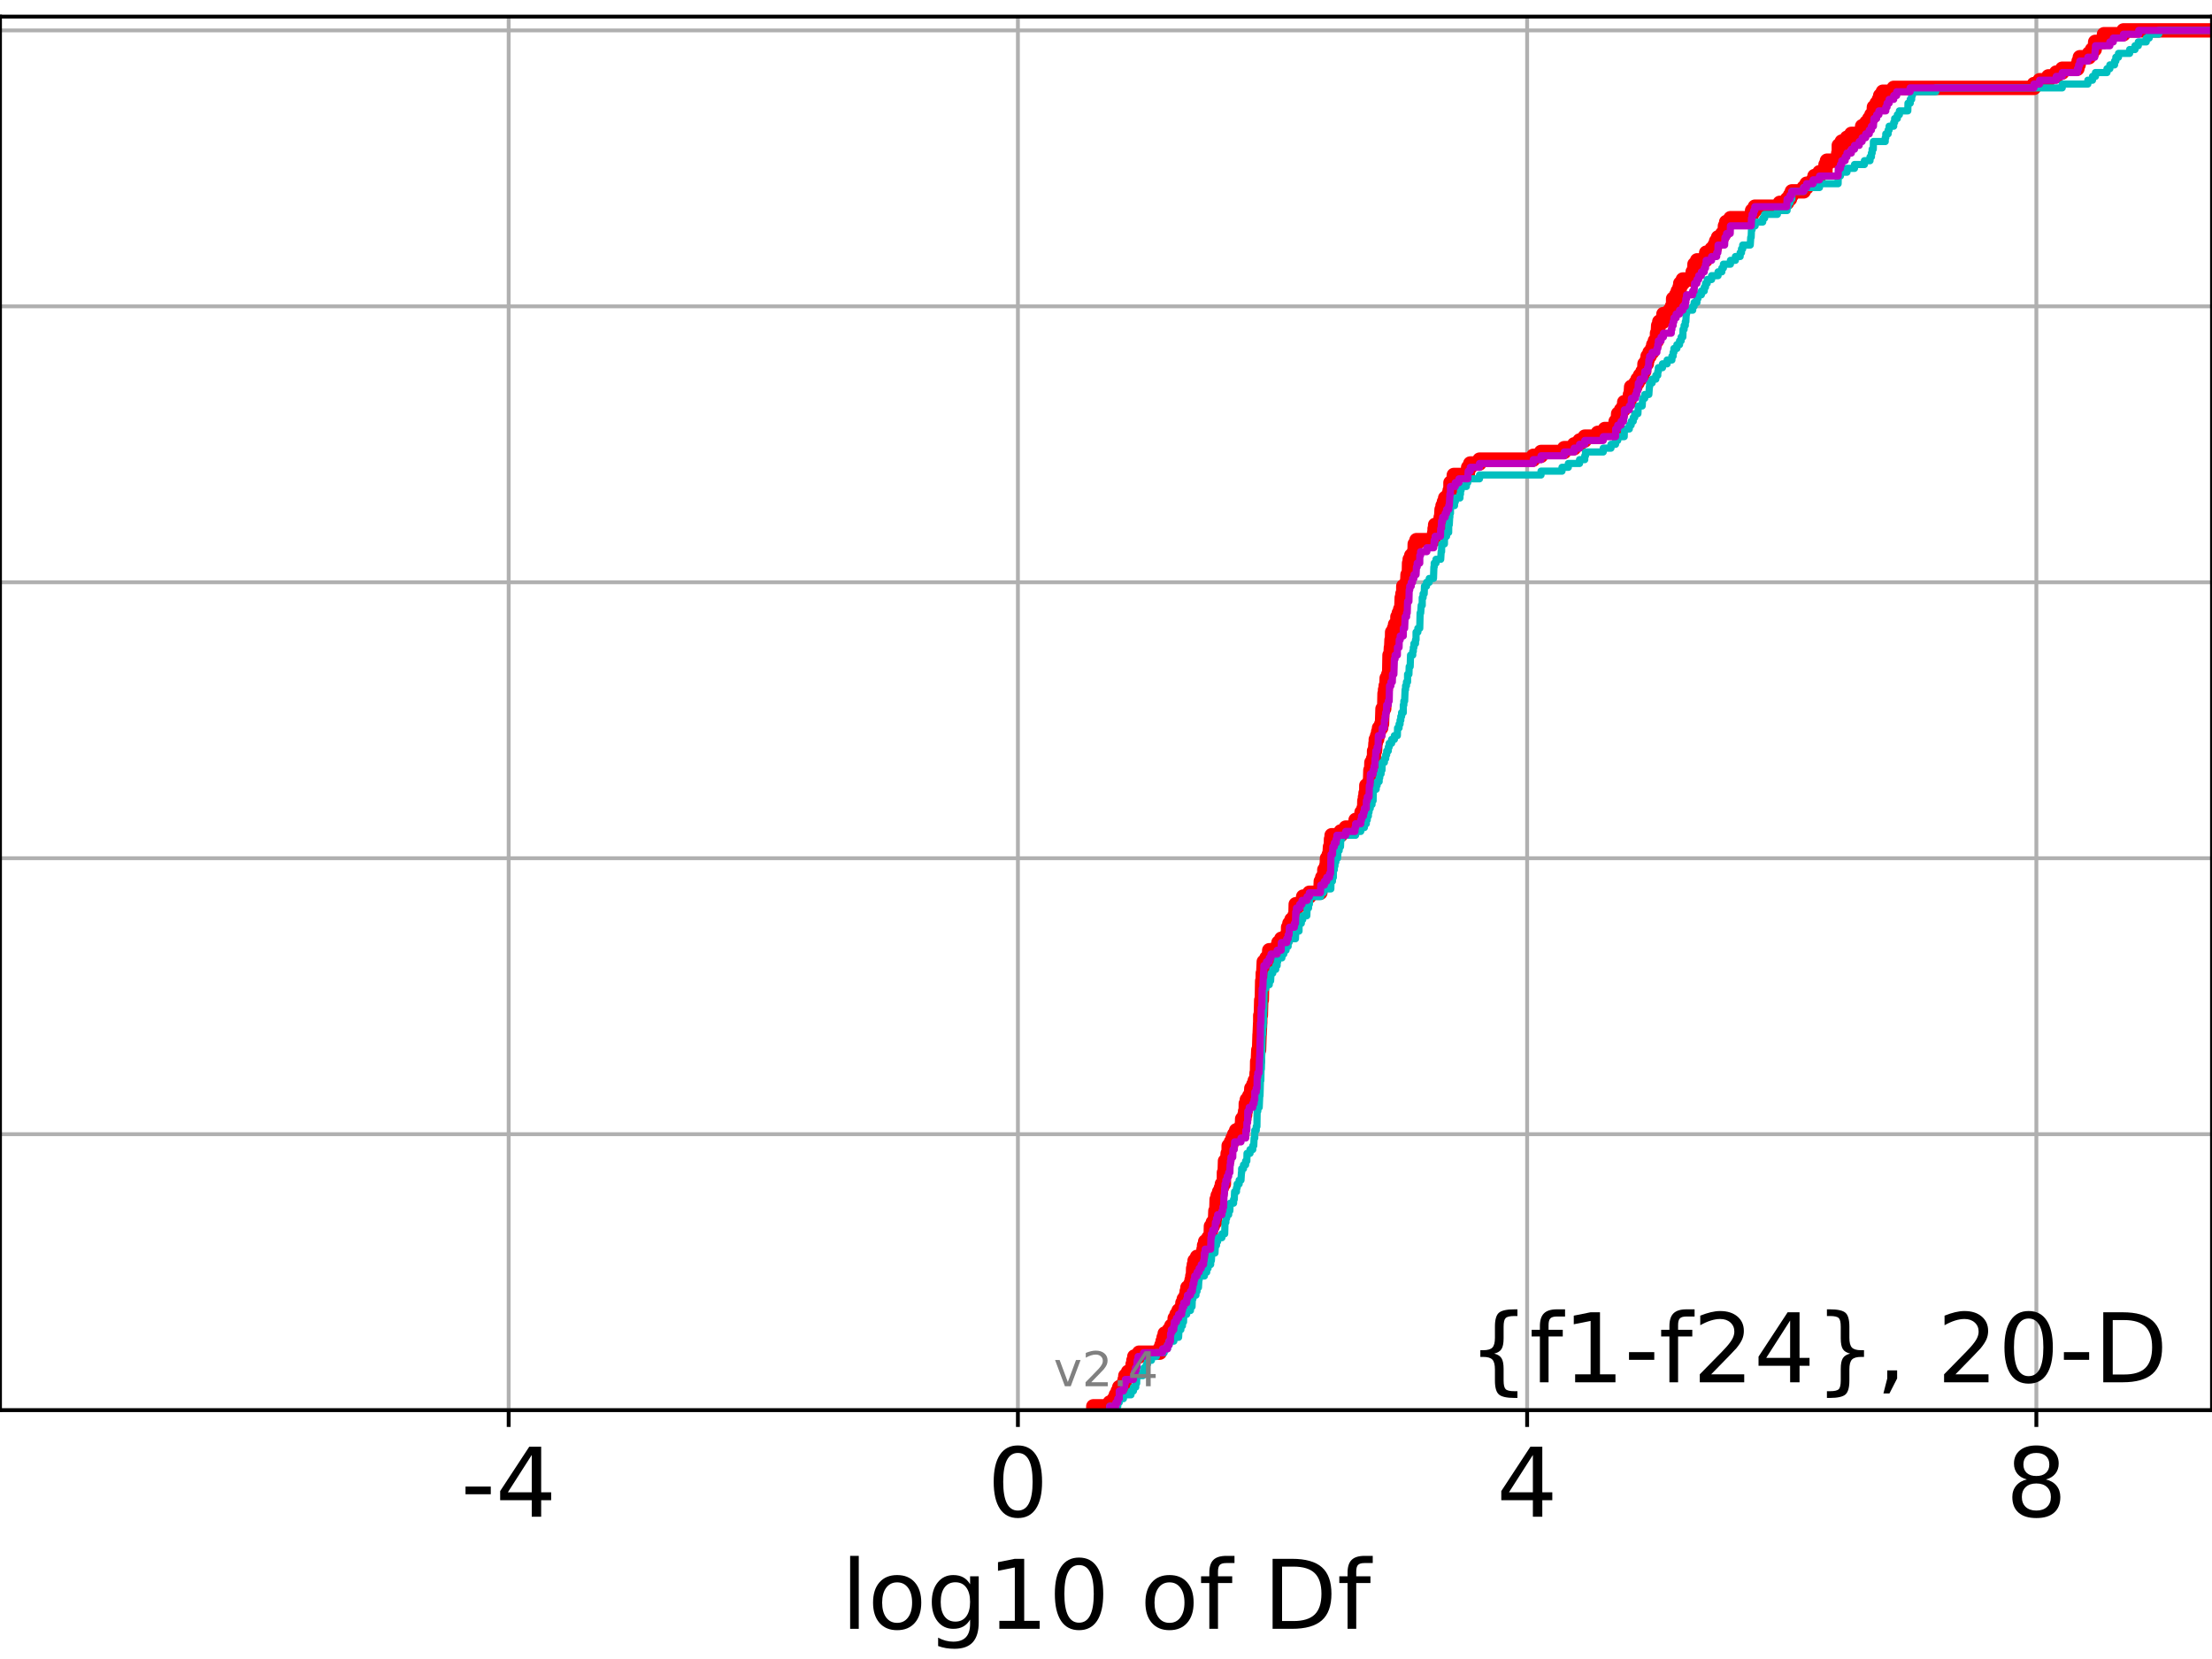 <?xml version="1.0" encoding="utf-8" standalone="no"?>
<!DOCTYPE svg PUBLIC "-//W3C//DTD SVG 1.1//EN"
  "http://www.w3.org/Graphics/SVG/1.1/DTD/svg11.dtd">
<!-- Created with matplotlib (https://matplotlib.org/) -->
<svg height="345.6pt" version="1.1" viewBox="0 0 460.8 345.6" width="460.8pt" xmlns="http://www.w3.org/2000/svg" xmlns:xlink="http://www.w3.org/1999/xlink">
 <defs>
  <style type="text/css">
*{stroke-linecap:butt;stroke-linejoin:round;}
  </style>
 </defs>
 <g id="figure_1">
  <g id="patch_1">
   <path d="M 0 345.6 
L 460.8 345.6 
L 460.8 0 
L 0 0 
z
" style="fill:#ffffff;"/>
  </g>
  <g id="axes_1">
   <g id="patch_2">
    <path d="M 0 293.76 
L 460.8 293.76 
L 460.8 3.456 
L 0 3.456 
z
" style="fill:#ffffff;"/>
   </g>
   <g id="matplotlib.axis_1">
    <g id="xtick_1">
     <g id="line2d_1">
      <path clip-path="url(#p07b82ef3dc)" d="M 105.967 293.76 
L 105.967 3.456 
" style="fill:none;stroke:#b0b0b0;stroke-linecap:square;stroke-width:0.8;"/>
     </g>
     <g id="line2d_2">
      <defs>
       <path d="M 0 0 
L 0 3.5 
" id="mc8d125fb71" style="stroke:#000000;stroke-width:0.8;"/>
      </defs>
      <g>
       <use style="stroke:#000000;stroke-width:0.8;" x="105.967" xlink:href="#mc8d125fb71" y="293.76"/>
      </g>
     </g>
     <g id="text_1">
      <!-- -4 -->
      <defs>
       <path d="M 4.891 31.391 
L 31.203 31.391 
L 31.203 23.391 
L 4.891 23.391 
z
" id="DejaVuSans-45"/>
       <path d="M 37.797 64.312 
L 12.891 25.391 
L 37.797 25.391 
z
M 35.203 72.906 
L 47.609 72.906 
L 47.609 25.391 
L 58.016 25.391 
L 58.016 17.188 
L 47.609 17.188 
L 47.609 0 
L 37.797 0 
L 37.797 17.188 
L 4.891 17.188 
L 4.891 26.703 
z
" id="DejaVuSans-52"/>
      </defs>
      <g transform="translate(95.997 315.957)scale(0.2 -0.2)">
       <use xlink:href="#DejaVuSans-45"/>
       <use x="36.084" xlink:href="#DejaVuSans-52"/>
      </g>
     </g>
    </g>
    <g id="xtick_2">
     <g id="line2d_3">
      <path clip-path="url(#p07b82ef3dc)" d="M 212.049 293.76 
L 212.049 3.456 
" style="fill:none;stroke:#b0b0b0;stroke-linecap:square;stroke-width:0.8;"/>
     </g>
     <g id="line2d_4">
      <g>
       <use style="stroke:#000000;stroke-width:0.8;" x="212.049" xlink:href="#mc8d125fb71" y="293.76"/>
      </g>
     </g>
     <g id="text_2">
      <!-- 0 -->
      <defs>
       <path d="M 31.781 66.406 
Q 24.172 66.406 20.328 58.906 
Q 16.5 51.422 16.5 36.375 
Q 16.5 21.391 20.328 13.891 
Q 24.172 6.391 31.781 6.391 
Q 39.453 6.391 43.281 13.891 
Q 47.125 21.391 47.125 36.375 
Q 47.125 51.422 43.281 58.906 
Q 39.453 66.406 31.781 66.406 
z
M 31.781 74.219 
Q 44.047 74.219 50.516 64.516 
Q 56.984 54.828 56.984 36.375 
Q 56.984 17.969 50.516 8.266 
Q 44.047 -1.422 31.781 -1.422 
Q 19.531 -1.422 13.062 8.266 
Q 6.594 17.969 6.594 36.375 
Q 6.594 54.828 13.062 64.516 
Q 19.531 74.219 31.781 74.219 
z
" id="DejaVuSans-48"/>
      </defs>
      <g transform="translate(205.686 315.957)scale(0.2 -0.2)">
       <use xlink:href="#DejaVuSans-48"/>
      </g>
     </g>
    </g>
    <g id="xtick_3">
     <g id="line2d_5">
      <path clip-path="url(#p07b82ef3dc)" d="M 318.13 293.76 
L 318.13 3.456 
" style="fill:none;stroke:#b0b0b0;stroke-linecap:square;stroke-width:0.8;"/>
     </g>
     <g id="line2d_6">
      <g>
       <use style="stroke:#000000;stroke-width:0.8;" x="318.13" xlink:href="#mc8d125fb71" y="293.76"/>
      </g>
     </g>
     <g id="text_3">
      <!-- 4 -->
      <g transform="translate(311.768 315.957)scale(0.2 -0.2)">
       <use xlink:href="#DejaVuSans-52"/>
      </g>
     </g>
    </g>
    <g id="xtick_4">
     <g id="line2d_7">
      <path clip-path="url(#p07b82ef3dc)" d="M 424.212 293.76 
L 424.212 3.456 
" style="fill:none;stroke:#b0b0b0;stroke-linecap:square;stroke-width:0.8;"/>
     </g>
     <g id="line2d_8">
      <g>
       <use style="stroke:#000000;stroke-width:0.8;" x="424.212" xlink:href="#mc8d125fb71" y="293.76"/>
      </g>
     </g>
     <g id="text_4">
      <!-- 8 -->
      <defs>
       <path d="M 31.781 34.625 
Q 24.75 34.625 20.719 30.859 
Q 16.703 27.094 16.703 20.516 
Q 16.703 13.922 20.719 10.156 
Q 24.75 6.391 31.781 6.391 
Q 38.812 6.391 42.859 10.172 
Q 46.922 13.969 46.922 20.516 
Q 46.922 27.094 42.891 30.859 
Q 38.875 34.625 31.781 34.625 
z
M 21.922 38.812 
Q 15.578 40.375 12.031 44.719 
Q 8.5 49.078 8.5 55.328 
Q 8.5 64.062 14.719 69.141 
Q 20.953 74.219 31.781 74.219 
Q 42.672 74.219 48.875 69.141 
Q 55.078 64.062 55.078 55.328 
Q 55.078 49.078 51.531 44.719 
Q 48 40.375 41.703 38.812 
Q 48.828 37.156 52.797 32.312 
Q 56.781 27.484 56.781 20.516 
Q 56.781 9.906 50.312 4.234 
Q 43.844 -1.422 31.781 -1.422 
Q 19.734 -1.422 13.25 4.234 
Q 6.781 9.906 6.781 20.516 
Q 6.781 27.484 10.781 32.312 
Q 14.797 37.156 21.922 38.812 
z
M 18.312 54.391 
Q 18.312 48.734 21.844 45.562 
Q 25.391 42.391 31.781 42.391 
Q 38.141 42.391 41.719 45.562 
Q 45.312 48.734 45.312 54.391 
Q 45.312 60.062 41.719 63.234 
Q 38.141 66.406 31.781 66.406 
Q 25.391 66.406 21.844 63.234 
Q 18.312 60.062 18.312 54.391 
z
" id="DejaVuSans-56"/>
      </defs>
      <g transform="translate(417.849 315.957)scale(0.2 -0.2)">
       <use xlink:href="#DejaVuSans-56"/>
      </g>
     </g>
    </g>
    <g id="text_5">
     <!-- log10 of Df -->
     <defs>
      <path d="M 9.422 75.984 
L 18.406 75.984 
L 18.406 0 
L 9.422 0 
z
" id="DejaVuSans-108"/>
      <path d="M 30.609 48.391 
Q 23.391 48.391 19.188 42.75 
Q 14.984 37.109 14.984 27.297 
Q 14.984 17.484 19.156 11.844 
Q 23.344 6.203 30.609 6.203 
Q 37.797 6.203 41.984 11.859 
Q 46.188 17.531 46.188 27.297 
Q 46.188 37.016 41.984 42.703 
Q 37.797 48.391 30.609 48.391 
z
M 30.609 56 
Q 42.328 56 49.016 48.375 
Q 55.719 40.766 55.719 27.297 
Q 55.719 13.875 49.016 6.219 
Q 42.328 -1.422 30.609 -1.422 
Q 18.844 -1.422 12.172 6.219 
Q 5.516 13.875 5.516 27.297 
Q 5.516 40.766 12.172 48.375 
Q 18.844 56 30.609 56 
z
" id="DejaVuSans-111"/>
      <path d="M 45.406 27.984 
Q 45.406 37.75 41.375 43.109 
Q 37.359 48.484 30.078 48.484 
Q 22.859 48.484 18.828 43.109 
Q 14.797 37.75 14.797 27.984 
Q 14.797 18.266 18.828 12.891 
Q 22.859 7.516 30.078 7.516 
Q 37.359 7.516 41.375 12.891 
Q 45.406 18.266 45.406 27.984 
z
M 54.391 6.781 
Q 54.391 -7.172 48.188 -13.984 
Q 42 -20.797 29.203 -20.797 
Q 24.469 -20.797 20.266 -20.094 
Q 16.062 -19.391 12.109 -17.922 
L 12.109 -9.188 
Q 16.062 -11.328 19.922 -12.344 
Q 23.781 -13.375 27.781 -13.375 
Q 36.625 -13.375 41.016 -8.766 
Q 45.406 -4.156 45.406 5.172 
L 45.406 9.625 
Q 42.625 4.781 38.281 2.391 
Q 33.938 0 27.875 0 
Q 17.828 0 11.672 7.656 
Q 5.516 15.328 5.516 27.984 
Q 5.516 40.672 11.672 48.328 
Q 17.828 56 27.875 56 
Q 33.938 56 38.281 53.609 
Q 42.625 51.219 45.406 46.391 
L 45.406 54.688 
L 54.391 54.688 
z
" id="DejaVuSans-103"/>
      <path d="M 12.406 8.297 
L 28.516 8.297 
L 28.516 63.922 
L 10.984 60.406 
L 10.984 69.391 
L 28.422 72.906 
L 38.281 72.906 
L 38.281 8.297 
L 54.391 8.297 
L 54.391 0 
L 12.406 0 
z
" id="DejaVuSans-49"/>
      <path id="DejaVuSans-32"/>
      <path d="M 37.109 75.984 
L 37.109 68.5 
L 28.516 68.5 
Q 23.688 68.5 21.797 66.547 
Q 19.922 64.594 19.922 59.516 
L 19.922 54.688 
L 34.719 54.688 
L 34.719 47.703 
L 19.922 47.703 
L 19.922 0 
L 10.891 0 
L 10.891 47.703 
L 2.297 47.703 
L 2.297 54.688 
L 10.891 54.688 
L 10.891 58.5 
Q 10.891 67.625 15.141 71.797 
Q 19.391 75.984 28.609 75.984 
z
" id="DejaVuSans-102"/>
      <path d="M 19.672 64.797 
L 19.672 8.109 
L 31.594 8.109 
Q 46.688 8.109 53.688 14.938 
Q 60.688 21.781 60.688 36.531 
Q 60.688 51.172 53.688 57.984 
Q 46.688 64.797 31.594 64.797 
z
M 9.812 72.906 
L 30.078 72.906 
Q 51.266 72.906 61.172 64.094 
Q 71.094 55.281 71.094 36.531 
Q 71.094 17.672 61.125 8.828 
Q 51.172 0 30.078 0 
L 9.812 0 
z
" id="DejaVuSans-68"/>
     </defs>
     <g transform="translate(175.214 339.313)scale(0.2 -0.2)">
      <use xlink:href="#DejaVuSans-108"/>
      <use x="27.783" xlink:href="#DejaVuSans-111"/>
      <use x="88.965" xlink:href="#DejaVuSans-103"/>
      <use x="152.441" xlink:href="#DejaVuSans-49"/>
      <use x="216.064" xlink:href="#DejaVuSans-48"/>
      <use x="279.688" xlink:href="#DejaVuSans-32"/>
      <use x="311.475" xlink:href="#DejaVuSans-111"/>
      <use x="372.656" xlink:href="#DejaVuSans-102"/>
      <use x="407.861" xlink:href="#DejaVuSans-32"/>
      <use x="439.648" xlink:href="#DejaVuSans-68"/>
      <use x="516.65" xlink:href="#DejaVuSans-102"/>
     </g>
    </g>
   </g>
   <g id="matplotlib.axis_2">
    <g id="ytick_1">
     <g id="line2d_9">
      <path clip-path="url(#p07b82ef3dc)" d="M 0 293.76 
L 460.8 293.76 
" style="fill:none;stroke:#b0b0b0;stroke-linecap:square;stroke-width:0.8;"/>
     </g>
     <g id="line2d_10">
      <defs>
       <path d="M 0 0 
L -3.5 0 
" id="mea61ae84c8" style="stroke:#000000;stroke-width:0.8;"/>
      </defs>
      <g>
       <use style="stroke:#000000;stroke-width:0.8;" x="0" xlink:href="#mea61ae84c8" y="293.76"/>
      </g>
     </g>
    </g>
    <g id="ytick_2">
     <g id="line2d_11">
      <path clip-path="url(#p07b82ef3dc)" d="M 0 236.274 
L 460.8 236.274 
" style="fill:none;stroke:#b0b0b0;stroke-linecap:square;stroke-width:0.8;"/>
     </g>
     <g id="line2d_12">
      <g>
       <use style="stroke:#000000;stroke-width:0.8;" x="0" xlink:href="#mea61ae84c8" y="236.274"/>
      </g>
     </g>
    </g>
    <g id="ytick_3">
     <g id="line2d_13">
      <path clip-path="url(#p07b82ef3dc)" d="M 0 178.788 
L 460.8 178.788 
" style="fill:none;stroke:#b0b0b0;stroke-linecap:square;stroke-width:0.8;"/>
     </g>
     <g id="line2d_14">
      <g>
       <use style="stroke:#000000;stroke-width:0.8;" x="0" xlink:href="#mea61ae84c8" y="178.788"/>
      </g>
     </g>
    </g>
    <g id="ytick_4">
     <g id="line2d_15">
      <path clip-path="url(#p07b82ef3dc)" d="M 0 121.302 
L 460.8 121.302 
" style="fill:none;stroke:#b0b0b0;stroke-linecap:square;stroke-width:0.8;"/>
     </g>
     <g id="line2d_16">
      <g>
       <use style="stroke:#000000;stroke-width:0.8;" x="0" xlink:href="#mea61ae84c8" y="121.302"/>
      </g>
     </g>
    </g>
    <g id="ytick_5">
     <g id="line2d_17">
      <path clip-path="url(#p07b82ef3dc)" d="M 0 63.816 
L 460.8 63.816 
" style="fill:none;stroke:#b0b0b0;stroke-linecap:square;stroke-width:0.8;"/>
     </g>
     <g id="line2d_18">
      <g>
       <use style="stroke:#000000;stroke-width:0.8;" x="0" xlink:href="#mea61ae84c8" y="63.816"/>
      </g>
     </g>
    </g>
    <g id="ytick_6">
     <g id="line2d_19">
      <path clip-path="url(#p07b82ef3dc)" d="M 0 6.33 
L 460.8 6.33 
" style="fill:none;stroke:#b0b0b0;stroke-linecap:square;stroke-width:0.8;"/>
     </g>
     <g id="line2d_20">
      <g>
       <use style="stroke:#000000;stroke-width:0.8;" x="0" xlink:href="#mea61ae84c8" y="6.33"/>
      </g>
     </g>
    </g>
   </g>
   <g id="line2d_21">
    <path clip-path="url(#p07b82ef3dc)" d="M 227.756 293.76 
L 227.756 292.962 
L 231.182 292.962 
L 231.182 292.163 
L 232.089 292.163 
L 232.089 291.365 
L 232.454 291.365 
L 232.454 290.566 
L 232.849 290.566 
L 232.849 289.768 
L 233.163 289.768 
L 233.163 288.97 
L 234.029 288.97 
L 234.029 288.171 
L 234.283 288.171 
L 234.283 287.373 
L 234.429 287.373 
L 234.429 286.574 
L 234.993 286.574 
L 234.993 285.776 
L 235.873 285.776 
L 235.945 284.179 
L 236.112 284.179 
L 236.112 283.381 
L 236.302 283.381 
L 236.302 282.582 
L 237.291 282.582 
L 237.291 281.784 
L 241.602 281.784 
L 241.602 280.985 
L 241.954 280.985 
L 241.954 280.187 
L 242.188 280.187 
L 242.188 279.389 
L 242.406 279.389 
L 242.406 278.59 
L 242.633 278.59 
L 242.633 277.792 
L 243.546 277.792 
L 243.546 276.993 
L 244.001 276.993 
L 244.001 276.195 
L 244.626 276.195 
L 244.718 274.598 
L 245.095 274.598 
L 245.095 273.8 
L 245.519 273.8 
L 245.519 273.001 
L 246.155 273.001 
L 246.155 272.203 
L 246.318 272.203 
L 246.318 271.404 
L 246.603 271.404 
L 246.603 270.606 
L 247.043 270.606 
L 247.043 269.808 
L 247.203 269.808 
L 247.203 269.009 
L 247.361 269.009 
L 247.361 268.211 
L 247.992 268.211 
L 247.992 267.412 
L 248.23 267.412 
L 248.23 266.614 
L 248.383 266.614 
L 248.383 265.815 
L 248.505 265.815 
L 248.556 264.219 
L 248.701 264.219 
L 248.701 263.42 
L 248.852 263.42 
L 248.852 262.622 
L 249.367 262.622 
L 249.367 261.823 
L 250.645 261.823 
L 250.717 260.227 
L 250.83 260.227 
L 250.83 259.428 
L 251.056 259.428 
L 251.056 258.63 
L 251.736 258.63 
L 251.736 257.831 
L 252.199 257.831 
L 252.258 255.436 
L 252.656 255.436 
L 252.656 254.638 
L 253.099 254.638 
L 253.188 252.242 
L 253.381 252.242 
L 253.447 249.847 
L 253.668 249.847 
L 253.668 249.049 
L 253.978 249.049 
L 253.978 248.25 
L 254.333 248.25 
L 254.333 247.452 
L 254.542 247.452 
L 254.542 246.653 
L 254.957 246.653 
L 254.966 244.258 
L 255.122 244.258 
L 255.19 241.863 
L 255.645 241.863 
L 255.747 240.266 
L 255.943 240.266 
L 255.955 238.669 
L 256.434 238.669 
L 256.434 237.871 
L 256.784 237.871 
L 256.784 237.072 
L 257.118 237.072 
L 257.118 236.274 
L 257.514 236.274 
L 257.514 235.476 
L 258.481 235.476 
L 258.481 234.677 
L 258.716 234.677 
L 258.763 233.08 
L 259.222 233.08 
L 259.222 232.282 
L 259.38 232.282 
L 259.38 231.484 
L 259.503 231.484 
L 259.521 229.887 
L 259.737 229.887 
L 259.737 229.088 
L 260.236 229.088 
L 260.236 228.29 
L 260.569 228.29 
L 260.679 226.693 
L 261.101 226.693 
L 261.101 225.895 
L 261.39 225.895 
L 261.39 225.096 
L 261.698 225.096 
L 261.773 223.499 
L 261.855 223.499 
L 261.893 221.104 
L 262.024 221.104 
L 262.13 218.709 
L 262.286 218.709 
L 262.386 215.515 
L 262.407 215.515 
L 262.509 213.12 
L 262.528 213.12 
L 262.533 211.523 
L 262.654 211.523 
L 262.737 208.33 
L 262.857 208.33 
L 262.937 204.337 
L 263.038 204.337 
L 263.057 202.741 
L 263.159 202.741 
L 263.268 200.345 
L 263.833 200.345 
L 263.833 199.547 
L 264.332 199.547 
L 264.41 197.95 
L 266.05 197.95 
L 266.05 197.152 
L 266.322 197.152 
L 266.322 196.353 
L 266.923 196.353 
L 266.923 195.555 
L 268.048 195.555 
L 268.048 194.756 
L 268.313 194.756 
L 268.338 193.16 
L 268.608 193.16 
L 268.608 192.361 
L 269.042 192.361 
L 269.042 191.563 
L 269.641 191.563 
L 269.641 190.764 
L 269.867 190.764 
L 269.925 188.369 
L 271.234 188.369 
L 271.234 187.571 
L 271.472 187.571 
L 271.472 186.772 
L 272.764 186.772 
L 272.764 185.974 
L 275.055 185.974 
L 275.145 183.579 
L 275.449 183.579 
L 275.449 182.78 
L 275.864 182.78 
L 275.883 181.183 
L 276.261 181.183 
L 276.261 180.385 
L 276.373 180.385 
L 276.437 178.788 
L 276.817 178.788 
L 276.817 177.99 
L 276.968 177.99 
L 277.064 176.393 
L 277.23 176.393 
L 277.274 174.796 
L 277.4 174.796 
L 277.4 173.998 
L 279.292 173.998 
L 279.292 173.199 
L 280.337 173.199 
L 280.337 172.401 
L 282.259 172.401 
L 282.259 171.602 
L 282.394 171.602 
L 282.394 170.804 
L 283.468 170.804 
L 283.468 170.006 
L 283.631 170.006 
L 283.631 169.207 
L 284.038 169.207 
L 284.038 168.409 
L 284.187 168.409 
L 284.219 166.812 
L 284.35 166.812 
L 284.35 166.013 
L 284.466 166.013 
L 284.466 165.215 
L 284.621 165.215 
L 284.634 163.618 
L 285.26 163.618 
L 285.26 162.82 
L 285.401 162.82 
L 285.478 160.425 
L 285.652 160.425 
L 285.69 158.828 
L 286.039 158.828 
L 286.039 158.029 
L 286.24 158.029 
L 286.247 156.432 
L 286.444 156.432 
L 286.534 154.836 
L 286.6 154.836 
L 286.6 154.037 
L 286.882 154.037 
L 286.882 153.239 
L 287.092 153.239 
L 287.092 152.44 
L 287.279 152.44 
L 287.279 151.642 
L 287.727 151.642 
L 287.727 150.844 
L 287.896 150.844 
L 288.001 147.65 
L 288.351 147.65 
L 288.423 144.456 
L 288.53 144.456 
L 288.53 143.658 
L 288.664 143.658 
L 288.664 142.859 
L 288.819 142.859 
L 288.869 141.263 
L 289.205 141.263 
L 289.205 140.464 
L 289.39 140.464 
L 289.461 136.472 
L 289.669 136.472 
L 289.752 134.875 
L 289.809 134.875 
L 289.877 133.278 
L 289.977 133.278 
L 290.005 131.682 
L 290.405 131.682 
L 290.405 130.883 
L 290.621 130.883 
L 290.621 130.085 
L 291.096 130.085 
L 291.107 128.488 
L 291.401 128.488 
L 291.401 127.69 
L 291.693 127.69 
L 291.693 126.891 
L 291.911 126.891 
L 292.004 124.496 
L 292.146 124.496 
L 292.146 123.697 
L 292.328 123.697 
L 292.333 122.101 
L 293.017 122.101 
L 293.017 121.302 
L 293.149 121.302 
L 293.217 119.705 
L 293.483 119.705 
L 293.533 117.31 
L 293.67 117.31 
L 293.67 116.512 
L 293.989 116.512 
L 293.989 115.713 
L 294.544 115.713 
L 294.544 114.915 
L 294.678 114.915 
L 294.713 113.318 
L 295.072 113.318 
L 295.072 112.52 
L 298.663 112.52 
L 298.773 110.923 
L 298.854 110.923 
L 298.854 110.124 
L 298.967 110.124 
L 298.967 109.326 
L 300.07 109.326 
L 300.125 107.729 
L 300.217 107.729 
L 300.307 106.132 
L 300.509 106.132 
L 300.509 105.334 
L 300.796 105.334 
L 300.796 104.535 
L 301.057 104.535 
L 301.057 103.737 
L 301.75 103.737 
L 301.75 102.939 
L 301.992 102.939 
L 301.992 102.14 
L 302.155 102.14 
L 302.159 100.543 
L 302.775 100.543 
L 302.858 98.947 
L 305.758 98.947 
L 305.848 97.35 
L 306.28 97.35 
L 306.28 96.551 
L 308.208 96.551 
L 308.208 95.753 
L 319.405 95.753 
L 319.405 94.954 
L 321.024 94.954 
L 321.024 94.156 
L 325.849 94.156 
L 325.849 93.358 
L 327.93 93.358 
L 327.93 92.559 
L 329.049 92.559 
L 329.049 91.761 
L 330.129 91.761 
L 330.129 90.962 
L 332.851 90.962 
L 332.851 90.164 
L 334.319 90.164 
L 334.319 89.366 
L 336.551 89.366 
L 336.568 87.769 
L 337.002 87.769 
L 337.092 86.172 
L 337.698 86.172 
L 337.698 85.373 
L 338.208 85.373 
L 338.208 84.575 
L 338.354 84.575 
L 338.354 83.777 
L 339.416 83.777 
L 339.416 82.978 
L 339.551 82.978 
L 339.551 82.18 
L 339.699 82.18 
L 339.797 80.583 
L 340.697 80.583 
L 340.697 79.785 
L 341.138 79.785 
L 341.138 78.986 
L 341.647 78.986 
L 341.647 78.188 
L 342.162 78.188 
L 342.162 77.389 
L 342.517 77.389 
L 342.577 75.792 
L 343.057 75.792 
L 343.057 74.994 
L 343.228 74.994 
L 343.228 74.196 
L 343.643 74.196 
L 343.643 73.397 
L 344.17 73.397 
L 344.17 72.599 
L 344.406 72.599 
L 344.406 71.8 
L 344.742 71.8 
L 344.742 71.002 
L 345.158 71.002 
L 345.185 69.405 
L 345.343 69.405 
L 345.431 67.808 
L 345.665 67.808 
L 345.665 67.01 
L 346.504 67.01 
L 346.523 65.413 
L 347.839 65.413 
L 347.839 64.615 
L 348.29 64.615 
L 348.29 63.816 
L 348.534 63.816 
L 348.542 62.219 
L 349.172 62.219 
L 349.172 61.421 
L 349.515 61.421 
L 349.515 60.623 
L 349.88 60.623 
L 349.88 59.824 
L 350.031 59.824 
L 350.031 59.026 
L 350.56 59.026 
L 350.56 58.227 
L 352.483 58.227 
L 352.483 57.429 
L 352.618 57.429 
L 352.618 56.63 
L 352.917 56.63 
L 352.995 55.034 
L 353.538 55.034 
L 353.538 54.235 
L 355.289 54.235 
L 355.289 53.437 
L 355.432 53.437 
L 355.432 52.638 
L 356.559 52.638 
L 356.559 51.84 
L 357.179 51.84 
L 357.179 51.042 
L 357.498 51.042 
L 357.498 50.243 
L 357.903 50.243 
L 357.903 49.445 
L 358.781 49.445 
L 358.781 48.646 
L 359.27 48.646 
L 359.34 47.05 
L 359.594 47.05 
L 359.594 46.251 
L 360.481 46.251 
L 360.481 45.453 
L 364.798 45.453 
L 364.798 44.654 
L 364.992 44.654 
L 364.992 43.856 
L 365.565 43.856 
L 365.565 43.057 
L 370.752 43.057 
L 370.752 42.259 
L 372.279 42.259 
L 372.279 41.461 
L 372.886 41.461 
L 372.886 40.662 
L 373.276 40.662 
L 373.276 39.864 
L 375.743 39.864 
L 375.743 39.065 
L 376.341 39.065 
L 376.341 38.267 
L 377.691 38.267 
L 377.691 37.469 
L 377.988 37.469 
L 377.988 36.67 
L 379.028 36.67 
L 379.028 35.872 
L 380.267 35.872 
L 380.294 34.275 
L 380.584 34.275 
L 380.584 33.476 
L 382.911 33.476 
L 382.944 31.88 
L 383.054 31.88 
L 383.055 30.283 
L 383.673 30.283 
L 383.673 29.484 
L 384.756 29.484 
L 384.756 28.686 
L 385.669 28.686 
L 385.669 27.888 
L 387.792 27.888 
L 387.792 27.089 
L 387.917 27.089 
L 387.917 26.291 
L 388.81 26.291 
L 388.81 25.492 
L 389.4 25.492 
L 389.4 24.694 
L 389.851 24.694 
L 389.851 23.895 
L 390.281 23.895 
L 390.373 22.299 
L 390.94 22.299 
L 390.94 21.5 
L 391.411 21.5 
L 391.411 20.702 
L 391.68 20.702 
L 391.68 19.903 
L 392.225 19.903 
L 392.225 19.105 
L 394.491 19.105 
L 394.491 18.307 
L 423.706 18.307 
L 423.706 17.508 
L 424.885 17.508 
L 424.885 16.71 
L 426.708 16.71 
L 426.708 15.911 
L 428.348 15.911 
L 428.348 15.113 
L 429.599 15.113 
L 429.599 14.314 
L 432.76 14.314 
L 432.76 13.516 
L 433.019 13.516 
L 433.019 12.718 
L 433.269 12.718 
L 433.269 11.919 
L 435.184 11.919 
L 435.184 11.121 
L 435.807 11.121 
L 435.807 10.322 
L 436.362 10.322 
L 436.469 8.726 
L 438.278 8.726 
L 438.294 7.129 
L 442.357 7.129 
L 442.357 6.33 
L 442.357 6.33 
L 460.8 6.33 
L 460.8 6.33 
" style="fill:none;stroke:#ff0000;stroke-linecap:square;stroke-width:3;"/>
   </g>
   <g id="line2d_22">
    <path clip-path="url(#p07b82ef3dc)" d="M 231.182 293.76 
L 231.182 292.962 
L 232.849 292.962 
L 232.849 292.163 
L 233.163 292.163 
L 233.163 291.365 
L 234.029 291.365 
L 234.029 290.566 
L 235.605 290.566 
L 235.605 289.768 
L 236.112 289.768 
L 236.112 288.97 
L 236.597 288.97 
L 236.597 288.171 
L 236.785 288.171 
L 236.814 286.574 
L 238.082 286.574 
L 238.082 285.776 
L 238.281 285.776 
L 238.281 284.977 
L 238.807 284.977 
L 238.807 284.179 
L 239.047 284.179 
L 239.047 283.381 
L 239.868 283.381 
L 239.868 282.582 
L 240.888 282.582 
L 240.888 281.784 
L 242.522 281.784 
L 242.522 280.985 
L 243.205 280.985 
L 243.205 280.187 
L 243.546 280.187 
L 243.546 279.389 
L 244.534 279.389 
L 244.534 278.59 
L 245.519 278.59 
L 245.612 276.993 
L 245.994 276.993 
L 245.994 276.195 
L 246.318 276.195 
L 246.318 275.396 
L 246.549 275.396 
L 246.603 273.8 
L 247.203 273.8 
L 247.203 273.001 
L 247.992 273.001 
L 247.992 272.203 
L 248.323 272.203 
L 248.383 270.606 
L 248.505 270.606 
L 248.505 269.808 
L 249.135 269.808 
L 249.135 269.009 
L 249.364 269.009 
L 249.364 268.211 
L 249.657 268.211 
L 249.748 266.614 
L 249.804 266.614 
L 249.804 265.815 
L 250.893 265.815 
L 250.893 265.017 
L 251.379 265.017 
L 251.379 264.219 
L 251.661 264.219 
L 251.661 263.42 
L 252.199 263.42 
L 252.199 262.622 
L 252.346 262.622 
L 252.445 261.025 
L 253.099 261.025 
L 253.188 259.428 
L 253.418 259.428 
L 253.418 258.63 
L 253.662 258.63 
L 253.662 257.831 
L 254.542 257.831 
L 254.542 257.033 
L 255.12 257.033 
L 255.197 254.638 
L 255.367 254.638 
L 255.367 253.839 
L 255.524 253.839 
L 255.524 253.041 
L 255.955 253.041 
L 255.955 252.242 
L 256.196 252.242 
L 256.263 250.646 
L 256.975 250.646 
L 256.975 249.847 
L 257.118 249.847 
L 257.189 248.25 
L 257.578 248.25 
L 257.578 247.452 
L 257.72 247.452 
L 257.72 246.653 
L 258.133 246.653 
L 258.133 245.855 
L 258.518 245.855 
L 258.616 244.258 
L 258.658 244.258 
L 258.658 243.46 
L 259.041 243.46 
L 259.041 242.661 
L 259.483 242.661 
L 259.483 241.863 
L 259.737 241.863 
L 259.777 240.266 
L 260.405 240.266 
L 260.405 239.468 
L 260.977 239.468 
L 260.977 238.669 
L 261.178 238.669 
L 261.249 237.072 
L 261.387 237.072 
L 261.39 235.476 
L 261.698 235.476 
L 261.698 234.677 
L 261.837 234.677 
L 261.884 231.484 
L 262.017 231.484 
L 262.017 230.685 
L 262.313 230.685 
L 262.422 228.29 
L 262.479 228.29 
L 262.572 225.096 
L 262.654 225.096 
L 262.697 222.701 
L 262.767 222.701 
L 262.869 218.709 
L 262.881 218.709 
L 262.937 215.515 
L 263.03 215.515 
L 263.057 213.918 
L 263.145 213.918 
L 263.232 210.725 
L 263.259 210.725 
L 263.339 205.934 
L 263.677 205.934 
L 263.677 205.136 
L 264.41 205.136 
L 264.41 204.337 
L 264.691 204.337 
L 264.773 202.741 
L 265.137 202.741 
L 265.137 201.942 
L 265.757 201.942 
L 265.757 201.144 
L 266.05 201.144 
L 266.05 200.345 
L 266.166 200.345 
L 266.166 199.547 
L 267.039 199.547 
L 267.039 198.749 
L 267.441 198.749 
L 267.441 197.95 
L 267.907 197.95 
L 267.907 197.152 
L 268.338 197.152 
L 268.338 196.353 
L 268.523 196.353 
L 268.523 195.555 
L 269.867 195.555 
L 269.925 193.958 
L 270.611 193.958 
L 270.616 192.361 
L 271.083 192.361 
L 271.083 191.563 
L 271.384 191.563 
L 271.384 190.764 
L 272.235 190.764 
L 272.285 189.168 
L 272.59 189.168 
L 272.59 188.369 
L 272.764 188.369 
L 272.824 186.772 
L 275.145 186.772 
L 275.145 185.974 
L 275.698 185.974 
L 275.698 185.175 
L 277.238 185.175 
L 277.263 183.579 
L 277.572 183.579 
L 277.572 182.78 
L 277.757 182.78 
L 277.769 181.183 
L 277.958 181.183 
L 277.958 180.385 
L 278.098 180.385 
L 278.098 179.587 
L 278.278 179.587 
L 278.278 178.788 
L 278.627 178.788 
L 278.736 177.191 
L 278.973 177.191 
L 278.973 176.393 
L 279.247 176.393 
L 279.307 174.796 
L 279.522 174.796 
L 279.522 173.998 
L 282.394 173.998 
L 282.394 173.199 
L 283.468 173.199 
L 283.468 172.401 
L 284.219 172.401 
L 284.219 171.602 
L 284.621 171.602 
L 284.621 170.804 
L 284.826 170.804 
L 284.826 170.006 
L 285.056 170.006 
L 285.056 169.207 
L 285.194 169.207 
L 285.194 168.409 
L 285.447 168.409 
L 285.447 167.61 
L 285.815 167.61 
L 285.815 166.812 
L 286.039 166.812 
L 286.108 164.417 
L 286.683 164.417 
L 286.683 163.618 
L 286.882 163.618 
L 286.882 162.82 
L 287.3 162.82 
L 287.3 162.021 
L 287.424 162.021 
L 287.424 161.223 
L 287.699 161.223 
L 287.699 160.425 
L 287.896 160.425 
L 287.925 158.828 
L 288.39 158.828 
L 288.39 158.029 
L 288.664 158.029 
L 288.664 157.231 
L 288.869 157.231 
L 288.869 156.432 
L 289.205 156.432 
L 289.205 155.634 
L 289.39 155.634 
L 289.39 154.836 
L 289.901 154.836 
L 289.901 154.037 
L 290.474 154.037 
L 290.474 153.239 
L 291.096 153.239 
L 291.139 151.642 
L 291.45 151.642 
L 291.45 150.844 
L 291.656 150.844 
L 291.656 150.045 
L 291.811 150.045 
L 291.811 149.247 
L 291.978 149.247 
L 291.978 148.448 
L 292.328 148.448 
L 292.335 146.851 
L 292.447 146.851 
L 292.447 146.053 
L 292.61 146.053 
L 292.711 143.658 
L 292.805 143.658 
L 292.805 142.859 
L 292.989 142.859 
L 292.989 142.061 
L 293.217 142.061 
L 293.224 140.464 
L 293.5 140.464 
L 293.562 138.867 
L 293.764 138.867 
L 293.843 136.472 
L 294.297 136.472 
L 294.297 135.674 
L 294.42 135.674 
L 294.42 134.875 
L 294.544 134.875 
L 294.544 134.077 
L 294.873 134.077 
L 294.873 133.278 
L 294.986 133.278 
L 294.993 131.682 
L 295.364 131.682 
L 295.364 130.883 
L 295.758 130.883 
L 295.836 127.69 
L 295.956 127.69 
L 296.064 126.093 
L 296.274 126.093 
L 296.278 124.496 
L 296.456 124.496 
L 296.456 123.697 
L 296.682 123.697 
L 296.746 122.101 
L 297.173 122.101 
L 297.173 121.302 
L 297.736 121.302 
L 297.736 120.504 
L 298.619 120.504 
L 298.705 118.109 
L 298.773 118.109 
L 298.773 117.31 
L 299.144 117.31 
L 299.144 116.512 
L 300.125 116.512 
L 300.217 114.915 
L 300.307 114.915 
L 300.331 113.318 
L 300.896 113.318 
L 300.92 111.721 
L 301.346 111.721 
L 301.346 110.923 
L 301.78 110.923 
L 301.795 109.326 
L 301.909 109.326 
L 301.992 107.729 
L 302.03 107.729 
L 302.03 106.931 
L 302.155 106.931 
L 302.159 105.334 
L 303.002 105.334 
L 303.002 104.535 
L 303.169 104.535 
L 303.169 103.737 
L 304.133 103.737 
L 304.133 102.939 
L 304.244 102.939 
L 304.244 102.14 
L 304.377 102.14 
L 304.377 101.342 
L 305.475 101.342 
L 305.475 100.543 
L 305.758 100.543 
L 305.758 99.745 
L 308.208 99.745 
L 308.208 98.947 
L 321.024 98.947 
L 321.024 98.148 
L 325.394 98.148 
L 325.394 97.35 
L 326.712 97.35 
L 326.712 96.551 
L 329.049 96.551 
L 329.049 95.753 
L 330.129 95.753 
L 330.129 94.954 
L 330.289 94.954 
L 330.289 94.156 
L 333.985 94.156 
L 333.985 93.358 
L 335.597 93.358 
L 335.597 92.559 
L 336.551 92.559 
L 336.551 91.761 
L 337.002 91.761 
L 337.002 90.962 
L 338.354 90.962 
L 338.398 89.366 
L 339.416 89.366 
L 339.416 88.567 
L 339.797 88.567 
L 339.797 87.769 
L 340.234 87.769 
L 340.234 86.97 
L 340.541 86.97 
L 340.541 86.172 
L 341.204 86.172 
L 341.295 84.575 
L 342.096 84.575 
L 342.198 82.978 
L 342.625 82.978 
L 342.625 82.18 
L 343.485 82.18 
L 343.592 80.583 
L 343.643 80.583 
L 343.643 79.785 
L 344.17 79.785 
L 344.17 78.986 
L 344.939 78.986 
L 344.939 78.188 
L 345.343 78.188 
L 345.343 77.389 
L 345.46 77.389 
L 345.46 76.591 
L 346.328 76.591 
L 346.328 75.792 
L 347.295 75.792 
L 347.295 74.994 
L 348.29 74.994 
L 348.29 74.196 
L 348.542 74.196 
L 348.542 73.397 
L 348.704 73.397 
L 348.704 72.599 
L 349.323 72.599 
L 349.323 71.8 
L 349.88 71.8 
L 349.88 71.002 
L 350.214 71.002 
L 350.214 70.204 
L 350.567 70.204 
L 350.607 68.607 
L 350.83 68.607 
L 350.83 67.808 
L 351.077 67.808 
L 351.077 67.01 
L 351.194 67.01 
L 351.276 65.413 
L 351.346 65.413 
L 351.346 64.615 
L 352.618 64.615 
L 352.618 63.816 
L 352.917 63.816 
L 352.917 63.018 
L 353.501 63.018 
L 353.501 62.219 
L 353.706 62.219 
L 353.706 61.421 
L 354.426 61.421 
L 354.426 60.623 
L 355.026 60.623 
L 355.026 59.824 
L 355.289 59.824 
L 355.289 59.026 
L 355.643 59.026 
L 355.643 58.227 
L 356.559 58.227 
L 356.559 57.429 
L 357.903 57.429 
L 357.903 56.63 
L 358.691 56.63 
L 358.691 55.832 
L 359.02 55.832 
L 359.02 55.034 
L 360.481 55.034 
L 360.481 54.235 
L 361.518 54.235 
L 361.518 53.437 
L 362.503 53.437 
L 362.503 52.638 
L 362.786 52.638 
L 362.786 51.84 
L 363.038 51.84 
L 363.038 51.042 
L 364.609 51.042 
L 364.712 49.445 
L 364.798 49.445 
L 364.865 47.848 
L 364.992 47.848 
L 364.992 47.05 
L 365.629 47.05 
L 365.629 46.251 
L 367.204 46.251 
L 367.204 45.453 
L 367.602 45.453 
L 367.602 44.654 
L 370.259 44.654 
L 370.259 43.856 
L 372.279 43.856 
L 372.279 43.057 
L 372.524 43.057 
L 372.524 42.259 
L 372.886 42.259 
L 372.886 41.461 
L 373.276 41.461 
L 373.284 39.864 
L 375.743 39.864 
L 375.743 39.065 
L 379.028 39.065 
L 379.028 38.267 
L 382.911 38.267 
L 382.944 36.67 
L 383.396 36.67 
L 383.396 35.872 
L 384.756 35.872 
L 384.756 35.073 
L 386.325 35.073 
L 386.325 34.275 
L 388.389 34.275 
L 388.389 33.476 
L 389.557 33.476 
L 389.557 32.678 
L 389.851 32.678 
L 389.851 31.88 
L 390.004 31.88 
L 390.004 31.081 
L 390.238 31.081 
L 390.267 29.484 
L 392.725 29.484 
L 392.725 28.686 
L 392.846 28.686 
L 392.846 27.888 
L 393.33 27.888 
L 393.33 27.089 
L 393.54 27.089 
L 393.54 26.291 
L 394.491 26.291 
L 394.491 25.492 
L 394.69 25.492 
L 394.69 24.694 
L 395.246 24.694 
L 395.246 23.895 
L 395.675 23.895 
L 395.675 23.097 
L 397.43 23.097 
L 397.467 21.5 
L 397.934 21.5 
L 397.934 20.702 
L 398.231 20.702 
L 398.231 19.903 
L 398.393 19.903 
L 398.393 19.105 
L 403.255 19.105 
L 403.255 18.307 
L 429.599 18.307 
L 429.599 17.508 
L 434.935 17.508 
L 434.935 16.71 
L 435.904 16.71 
L 435.904 15.911 
L 436.525 15.911 
L 436.525 15.113 
L 438.921 15.113 
L 438.921 14.314 
L 439.521 14.314 
L 439.521 13.516 
L 440.499 13.516 
L 440.499 12.718 
L 440.77 12.718 
L 440.77 11.919 
L 441.319 11.919 
L 441.319 11.121 
L 443.641 11.121 
L 443.641 10.322 
L 444.754 10.322 
L 444.754 9.524 
L 445.448 9.524 
L 445.448 8.726 
L 447.102 8.726 
L 447.102 7.927 
L 447.724 7.927 
L 447.724 7.129 
L 449.703 7.129 
L 449.703 6.33 
L 449.703 6.33 
L 460.8 6.33 
L 460.8 6.33 
" style="fill:none;stroke:#00bfbf;stroke-linecap:square;stroke-width:1.5;"/>
   </g>
   <g id="line2d_23">
    <path clip-path="url(#p07b82ef3dc)" d="M 231.182 293.76 
L 231.182 292.962 
L 232.454 292.962 
L 232.454 292.163 
L 232.849 292.163 
L 232.849 291.365 
L 233.159 291.365 
L 233.163 289.768 
L 234.029 289.768 
L 234.029 288.97 
L 234.283 288.97 
L 234.283 288.171 
L 234.429 288.171 
L 234.429 287.373 
L 236.112 287.373 
L 236.112 286.574 
L 236.302 286.574 
L 236.302 285.776 
L 236.522 285.776 
L 236.522 284.977 
L 236.814 284.977 
L 236.889 283.381 
L 237.086 283.381 
L 237.086 282.582 
L 238.22 282.582 
L 238.22 281.784 
L 242.188 281.784 
L 242.188 280.985 
L 243.205 280.985 
L 243.205 280.187 
L 243.546 280.187 
L 243.546 279.389 
L 243.818 279.389 
L 243.848 277.792 
L 244.001 277.792 
L 244.001 276.993 
L 244.511 276.993 
L 244.511 276.195 
L 244.626 276.195 
L 244.626 275.396 
L 245.072 275.396 
L 245.072 274.598 
L 245.519 274.598 
L 245.519 273.8 
L 246.155 273.8 
L 246.155 273.001 
L 246.318 273.001 
L 246.318 272.203 
L 246.603 272.203 
L 246.603 271.404 
L 247.203 271.404 
L 247.203 270.606 
L 247.361 270.606 
L 247.361 269.808 
L 247.992 269.808 
L 247.992 269.009 
L 248.383 269.009 
L 248.383 268.211 
L 248.505 268.211 
L 248.505 267.412 
L 248.701 267.412 
L 248.701 266.614 
L 248.868 266.614 
L 248.868 265.815 
L 249.367 265.815 
L 249.367 265.017 
L 249.804 265.017 
L 249.804 264.219 
L 250.236 264.219 
L 250.236 263.42 
L 250.717 263.42 
L 250.717 262.622 
L 250.83 262.622 
L 250.893 261.025 
L 251.056 261.025 
L 251.056 260.227 
L 252.199 260.227 
L 252.258 257.831 
L 252.346 257.831 
L 252.346 257.033 
L 252.62 257.033 
L 252.62 256.234 
L 253.099 256.234 
L 253.188 254.638 
L 253.418 254.638 
L 253.418 253.839 
L 253.662 253.839 
L 253.662 253.041 
L 254.542 253.041 
L 254.542 252.242 
L 254.736 252.242 
L 254.736 251.444 
L 254.901 251.444 
L 254.977 249.049 
L 255.045 249.049 
L 255.122 247.452 
L 255.186 247.452 
L 255.186 246.653 
L 255.367 246.653 
L 255.367 245.855 
L 255.645 245.855 
L 255.645 245.057 
L 255.955 245.057 
L 255.955 244.258 
L 256.207 244.258 
L 256.246 242.661 
L 256.323 242.661 
L 256.323 241.863 
L 256.434 241.863 
L 256.434 241.065 
L 256.805 241.065 
L 256.839 239.468 
L 257.118 239.468 
L 257.189 237.871 
L 258.518 237.871 
L 258.518 237.072 
L 259.503 237.072 
L 259.521 235.476 
L 259.737 235.476 
L 259.757 233.879 
L 259.896 233.879 
L 259.935 231.484 
L 260.236 231.484 
L 260.236 230.685 
L 260.977 230.685 
L 260.977 229.887 
L 261.239 229.887 
L 261.239 229.088 
L 261.387 229.088 
L 261.39 227.491 
L 261.698 227.491 
L 261.698 226.693 
L 261.855 226.693 
L 261.893 224.298 
L 262.024 224.298 
L 262.024 223.499 
L 262.286 223.499 
L 262.386 220.306 
L 262.416 220.306 
L 262.509 216.314 
L 262.533 216.314 
L 262.572 213.12 
L 262.654 213.12 
L 262.737 209.926 
L 262.857 209.926 
L 262.937 205.934 
L 263.057 205.934 
L 263.159 203.539 
L 263.168 203.539 
L 263.268 201.942 
L 263.287 201.942 
L 263.287 201.144 
L 263.833 201.144 
L 263.833 200.345 
L 264.41 200.345 
L 264.41 199.547 
L 264.773 199.547 
L 264.773 198.749 
L 266.05 198.749 
L 266.05 197.95 
L 266.891 197.95 
L 266.923 196.353 
L 268.048 196.353 
L 268.048 195.555 
L 268.338 195.555 
L 268.338 194.756 
L 268.523 194.756 
L 268.608 193.16 
L 269.641 193.16 
L 269.641 192.361 
L 269.867 192.361 
L 269.925 189.966 
L 270.074 189.966 
L 270.074 189.168 
L 270.747 189.168 
L 270.747 188.369 
L 271.234 188.369 
L 271.234 187.571 
L 272.285 187.571 
L 272.285 186.772 
L 272.764 186.772 
L 272.764 185.974 
L 275.055 185.974 
L 275.145 184.377 
L 275.883 184.377 
L 275.883 183.579 
L 276.373 183.579 
L 276.373 182.78 
L 276.968 182.78 
L 276.968 181.982 
L 277.172 181.982 
L 277.274 177.99 
L 277.58 177.99 
L 277.647 176.393 
L 277.961 176.393 
L 277.961 175.594 
L 278.343 175.594 
L 278.343 174.796 
L 278.494 174.796 
L 278.494 173.998 
L 280.337 173.998 
L 280.337 173.199 
L 282.259 173.199 
L 282.259 172.401 
L 282.394 172.401 
L 282.394 171.602 
L 283.468 171.602 
L 283.468 170.804 
L 283.631 170.804 
L 283.631 170.006 
L 284.038 170.006 
L 284.038 169.207 
L 284.219 169.207 
L 284.219 168.409 
L 284.621 168.409 
L 284.634 166.812 
L 284.826 166.812 
L 284.826 166.013 
L 285.194 166.013 
L 285.26 163.618 
L 285.401 163.618 
L 285.478 161.223 
L 286.039 161.223 
L 286.039 160.425 
L 286.24 160.425 
L 286.24 159.626 
L 286.403 159.626 
L 286.444 158.029 
L 286.534 158.029 
L 286.6 156.432 
L 286.882 156.432 
L 286.882 155.634 
L 287.079 155.634 
L 287.127 153.239 
L 287.896 153.239 
L 287.925 151.642 
L 288.351 151.642 
L 288.39 150.045 
L 288.53 150.045 
L 288.53 149.247 
L 288.664 149.247 
L 288.664 148.448 
L 288.819 148.448 
L 288.869 146.851 
L 289.205 146.851 
L 289.205 146.053 
L 289.39 146.053 
L 289.461 142.859 
L 289.752 142.859 
L 289.752 142.061 
L 290.046 142.061 
L 290.076 140.464 
L 290.367 140.464 
L 290.474 137.27 
L 290.621 137.27 
L 290.621 136.472 
L 291.096 136.472 
L 291.107 134.875 
L 291.45 134.875 
L 291.486 133.278 
L 291.693 133.278 
L 291.693 132.48 
L 292.328 132.48 
L 292.333 130.883 
L 292.61 130.883 
L 292.711 128.488 
L 293.017 128.488 
L 293.017 127.69 
L 293.149 127.69 
L 293.224 125.294 
L 293.5 125.294 
L 293.562 122.899 
L 293.67 122.899 
L 293.67 122.101 
L 293.989 122.101 
L 293.989 121.302 
L 294.266 121.302 
L 294.266 120.504 
L 294.544 120.504 
L 294.544 119.705 
L 294.993 119.705 
L 295.072 118.109 
L 295.224 118.109 
L 295.224 117.31 
L 295.758 117.31 
L 295.766 115.713 
L 295.929 115.713 
L 295.929 114.915 
L 297.236 114.915 
L 297.236 114.116 
L 298.663 114.116 
L 298.773 112.52 
L 298.967 112.52 
L 298.967 111.721 
L 300.07 111.721 
L 300.125 110.124 
L 300.217 110.124 
L 300.307 108.528 
L 300.509 108.528 
L 300.509 107.729 
L 301.057 107.729 
L 301.057 106.931 
L 301.346 106.931 
L 301.346 106.132 
L 301.795 106.132 
L 301.795 105.334 
L 301.909 105.334 
L 301.992 103.737 
L 302.03 103.737 
L 302.03 102.939 
L 302.155 102.939 
L 302.159 101.342 
L 303.157 101.342 
L 303.157 100.543 
L 303.929 100.543 
L 303.929 99.745 
L 305.758 99.745 
L 305.848 98.148 
L 306.28 98.148 
L 306.28 97.35 
L 308.208 97.35 
L 308.208 96.551 
L 319.405 96.551 
L 319.405 95.753 
L 321.024 95.753 
L 321.024 94.954 
L 325.849 94.954 
L 325.849 94.156 
L 327.93 94.156 
L 327.93 93.358 
L 329.049 93.358 
L 329.049 92.559 
L 330.129 92.559 
L 330.129 91.761 
L 333.985 91.761 
L 333.985 90.962 
L 336.551 90.962 
L 336.568 89.366 
L 337.002 89.366 
L 337.002 88.567 
L 337.698 88.567 
L 337.698 87.769 
L 338.208 87.769 
L 338.208 86.97 
L 338.354 86.97 
L 338.398 85.373 
L 339.416 85.373 
L 339.416 84.575 
L 339.797 84.575 
L 339.848 82.978 
L 340.697 82.978 
L 340.697 82.18 
L 340.954 82.18 
L 340.954 81.381 
L 341.204 81.381 
L 341.295 79.785 
L 341.647 79.785 
L 341.647 78.986 
L 342.517 78.986 
L 342.625 77.389 
L 343.228 77.389 
L 343.228 76.591 
L 343.412 76.591 
L 343.485 74.994 
L 343.643 74.994 
L 343.643 74.196 
L 344.17 74.196 
L 344.17 73.397 
L 345.158 73.397 
L 345.158 72.599 
L 345.343 72.599 
L 345.343 71.8 
L 345.46 71.8 
L 345.46 71.002 
L 346.027 71.002 
L 346.027 70.204 
L 346.523 70.204 
L 346.523 69.405 
L 348.155 69.405 
L 348.155 68.607 
L 348.29 68.607 
L 348.29 67.808 
L 348.542 67.808 
L 348.542 67.01 
L 348.704 67.01 
L 348.704 66.211 
L 349.172 66.211 
L 349.172 65.413 
L 349.88 65.413 
L 349.88 64.615 
L 350.567 64.615 
L 350.567 63.816 
L 351.077 63.816 
L 351.077 63.018 
L 351.194 63.018 
L 351.194 62.219 
L 351.346 62.219 
L 351.346 61.421 
L 352.618 61.421 
L 352.618 60.623 
L 352.917 60.623 
L 352.995 59.026 
L 353.501 59.026 
L 353.501 58.227 
L 353.864 58.227 
L 353.864 57.429 
L 354.426 57.429 
L 354.426 56.63 
L 355.026 56.63 
L 355.026 55.832 
L 355.289 55.832 
L 355.289 55.034 
L 355.432 55.034 
L 355.432 54.235 
L 356.559 54.235 
L 356.559 53.437 
L 357.616 53.437 
L 357.616 52.638 
L 357.859 52.638 
L 357.903 51.042 
L 359.27 51.042 
L 359.34 49.445 
L 359.674 49.445 
L 359.674 48.646 
L 360.434 48.646 
L 360.481 47.05 
L 364.798 47.05 
L 364.865 45.453 
L 364.992 45.453 
L 364.992 44.654 
L 365.327 44.654 
L 365.327 43.856 
L 365.565 43.856 
L 365.565 43.057 
L 372.216 43.057 
L 372.279 41.461 
L 372.886 41.461 
L 372.886 40.662 
L 373.276 40.662 
L 373.276 39.864 
L 375.743 39.864 
L 375.743 39.065 
L 376.341 39.065 
L 376.341 38.267 
L 377.691 38.267 
L 377.691 37.469 
L 379.028 37.469 
L 379.028 36.67 
L 382.911 36.67 
L 382.944 35.073 
L 383.396 35.073 
L 383.396 34.275 
L 383.673 34.275 
L 383.673 33.476 
L 384.381 33.476 
L 384.381 32.678 
L 384.756 32.678 
L 384.756 31.88 
L 385.669 31.88 
L 385.669 31.081 
L 386.325 31.081 
L 386.325 30.283 
L 387.307 30.283 
L 387.307 29.484 
L 387.917 29.484 
L 387.917 28.686 
L 388.657 28.686 
L 388.657 27.888 
L 389.4 27.888 
L 389.4 27.089 
L 389.851 27.089 
L 389.851 26.291 
L 390.267 26.291 
L 390.373 24.694 
L 390.94 24.694 
L 390.94 23.895 
L 391.411 23.895 
L 391.411 23.097 
L 392.846 23.097 
L 392.846 22.299 
L 393.11 22.299 
L 393.11 21.5 
L 393.54 21.5 
L 393.54 20.702 
L 394.491 20.702 
L 394.491 19.903 
L 395.112 19.903 
L 395.112 19.105 
L 397.914 19.105 
L 397.914 18.307 
L 423.706 18.307 
L 423.706 17.508 
L 424.885 17.508 
L 424.885 16.71 
L 428.348 16.71 
L 428.348 15.911 
L 429.599 15.911 
L 429.599 15.113 
L 432.76 15.113 
L 432.76 14.314 
L 433.019 14.314 
L 433.019 13.516 
L 433.269 13.516 
L 433.269 12.718 
L 434.935 12.718 
L 434.935 11.919 
L 436.362 11.919 
L 436.469 10.322 
L 436.525 10.322 
L 436.525 9.524 
L 439.521 9.524 
L 439.521 8.726 
L 440.24 8.726 
L 440.24 7.927 
L 442.357 7.927 
L 442.357 7.129 
L 445.543 7.129 
L 445.543 6.33 
L 445.543 6.33 
L 460.8 6.33 
L 460.8 6.33 
" style="fill:none;stroke:#bf00bf;stroke-linecap:square;stroke-width:1.5;"/>
   </g>
   <g id="patch_3">
    <path d="M 0 293.76 
L 0 3.456 
" style="fill:none;stroke:#000000;stroke-linecap:square;stroke-linejoin:miter;stroke-width:0.8;"/>
   </g>
   <g id="patch_4">
    <path d="M 460.8 293.76 
L 460.8 3.456 
" style="fill:none;stroke:#000000;stroke-linecap:square;stroke-linejoin:miter;stroke-width:0.8;"/>
   </g>
   <g id="patch_5">
    <path d="M 0 293.76 
L 460.8 293.76 
" style="fill:none;stroke:#000000;stroke-linecap:square;stroke-linejoin:miter;stroke-width:0.8;"/>
   </g>
   <g id="patch_6">
    <path d="M 0 3.456 
L 460.8 3.456 
" style="fill:none;stroke:#000000;stroke-linecap:square;stroke-linejoin:miter;stroke-width:0.8;"/>
   </g>
   <g id="text_6">
    <!-- {f1-f24}, 20-D -->
    <defs>
     <path d="M 51.125 -9.281 
L 51.125 -16.312 
L 48.094 -16.312 
Q 35.938 -16.312 31.812 -12.688 
Q 27.688 -9.078 27.688 1.703 
L 27.688 13.375 
Q 27.688 20.75 25.047 23.578 
Q 22.406 26.422 15.484 26.422 
L 12.5 26.422 
L 12.5 33.406 
L 15.484 33.406 
Q 22.469 33.406 25.078 36.203 
Q 27.688 39.016 27.688 46.297 
L 27.688 58.016 
Q 27.688 68.797 31.812 72.391 
Q 35.938 75.984 48.094 75.984 
L 51.125 75.984 
L 51.125 69 
L 47.797 69 
Q 40.922 69 38.812 66.844 
Q 36.719 64.703 36.719 57.812 
L 36.719 45.703 
Q 36.719 38.031 34.5 34.562 
Q 32.281 31.109 26.906 29.891 
Q 32.328 28.562 34.516 25.094 
Q 36.719 21.625 36.719 14.016 
L 36.719 1.906 
Q 36.719 -4.984 38.812 -7.125 
Q 40.922 -9.281 47.797 -9.281 
z
" id="DejaVuSans-123"/>
     <path d="M 19.188 8.297 
L 53.609 8.297 
L 53.609 0 
L 7.328 0 
L 7.328 8.297 
Q 12.938 14.109 22.625 23.891 
Q 32.328 33.688 34.812 36.531 
Q 39.547 41.844 41.422 45.531 
Q 43.312 49.219 43.312 52.781 
Q 43.312 58.594 39.234 62.25 
Q 35.156 65.922 28.609 65.922 
Q 23.969 65.922 18.812 64.312 
Q 13.672 62.703 7.812 59.422 
L 7.812 69.391 
Q 13.766 71.781 18.938 73 
Q 24.125 74.219 28.422 74.219 
Q 39.75 74.219 46.484 68.547 
Q 53.219 62.891 53.219 53.422 
Q 53.219 48.922 51.531 44.891 
Q 49.859 40.875 45.406 35.406 
Q 44.188 33.984 37.641 27.219 
Q 31.109 20.453 19.188 8.297 
z
" id="DejaVuSans-50"/>
     <path d="M 12.5 -9.281 
L 15.922 -9.281 
Q 22.75 -9.281 24.828 -7.172 
Q 26.906 -5.078 26.906 1.906 
L 26.906 14.016 
Q 26.906 21.625 29.094 25.094 
Q 31.297 28.562 36.719 29.891 
Q 31.297 31.109 29.094 34.562 
Q 26.906 38.031 26.906 45.703 
L 26.906 57.812 
Q 26.906 64.75 24.828 66.875 
Q 22.75 69 15.922 69 
L 12.5 69 
L 12.5 75.984 
L 15.578 75.984 
Q 27.734 75.984 31.812 72.391 
Q 35.891 68.797 35.891 58.016 
L 35.891 46.297 
Q 35.891 39.016 38.516 36.203 
Q 41.156 33.406 48.094 33.406 
L 51.125 33.406 
L 51.125 26.422 
L 48.094 26.422 
Q 41.156 26.422 38.516 23.578 
Q 35.891 20.75 35.891 13.375 
L 35.891 1.703 
Q 35.891 -9.078 31.812 -12.688 
Q 27.734 -16.312 15.578 -16.312 
L 12.5 -16.312 
z
" id="DejaVuSans-125"/>
     <path d="M 11.719 12.406 
L 22.016 12.406 
L 22.016 4 
L 14.016 -11.625 
L 7.719 -11.625 
L 11.719 4 
z
" id="DejaVuSans-44"/>
    </defs>
    <g transform="translate(305.884 287.954)scale(0.2 -0.2)">
     <use xlink:href="#DejaVuSans-123"/>
     <use x="63.623" xlink:href="#DejaVuSans-102"/>
     <use x="98.828" xlink:href="#DejaVuSans-49"/>
     <use x="162.451" xlink:href="#DejaVuSans-45"/>
     <use x="198.535" xlink:href="#DejaVuSans-102"/>
     <use x="233.74" xlink:href="#DejaVuSans-50"/>
     <use x="297.363" xlink:href="#DejaVuSans-52"/>
     <use x="360.986" xlink:href="#DejaVuSans-125"/>
     <use x="424.609" xlink:href="#DejaVuSans-44"/>
     <use x="456.396" xlink:href="#DejaVuSans-32"/>
     <use x="488.184" xlink:href="#DejaVuSans-50"/>
     <use x="551.807" xlink:href="#DejaVuSans-48"/>
     <use x="615.43" xlink:href="#DejaVuSans-45"/>
     <use x="651.514" xlink:href="#DejaVuSans-68"/>
    </g>
   </g>
   <g id="text_7">
    <!-- v2.4 -->
    <defs>
     <path d="M 2.984 54.688 
L 12.5 54.688 
L 29.594 8.797 
L 46.688 54.688 
L 56.203 54.688 
L 35.688 0 
L 23.484 0 
z
" id="DejaVuSans-118"/>
     <path d="M 10.688 12.406 
L 21 12.406 
L 21 0 
L 10.688 0 
z
" id="DejaVuSans-46"/>
    </defs>
    <g style="fill:#808080;" transform="translate(219.489 288.777)scale(0.1 -0.1)">
     <use xlink:href="#DejaVuSans-118"/>
     <use x="59.18" xlink:href="#DejaVuSans-50"/>
     <use x="122.803" xlink:href="#DejaVuSans-46"/>
     <use x="154.59" xlink:href="#DejaVuSans-52"/>
    </g>
   </g>
  </g>
 </g>
 <defs>
  <clipPath id="p07b82ef3dc">
   <rect height="290.304" width="460.8" x="0" y="3.456"/>
  </clipPath>
 </defs>
</svg>
